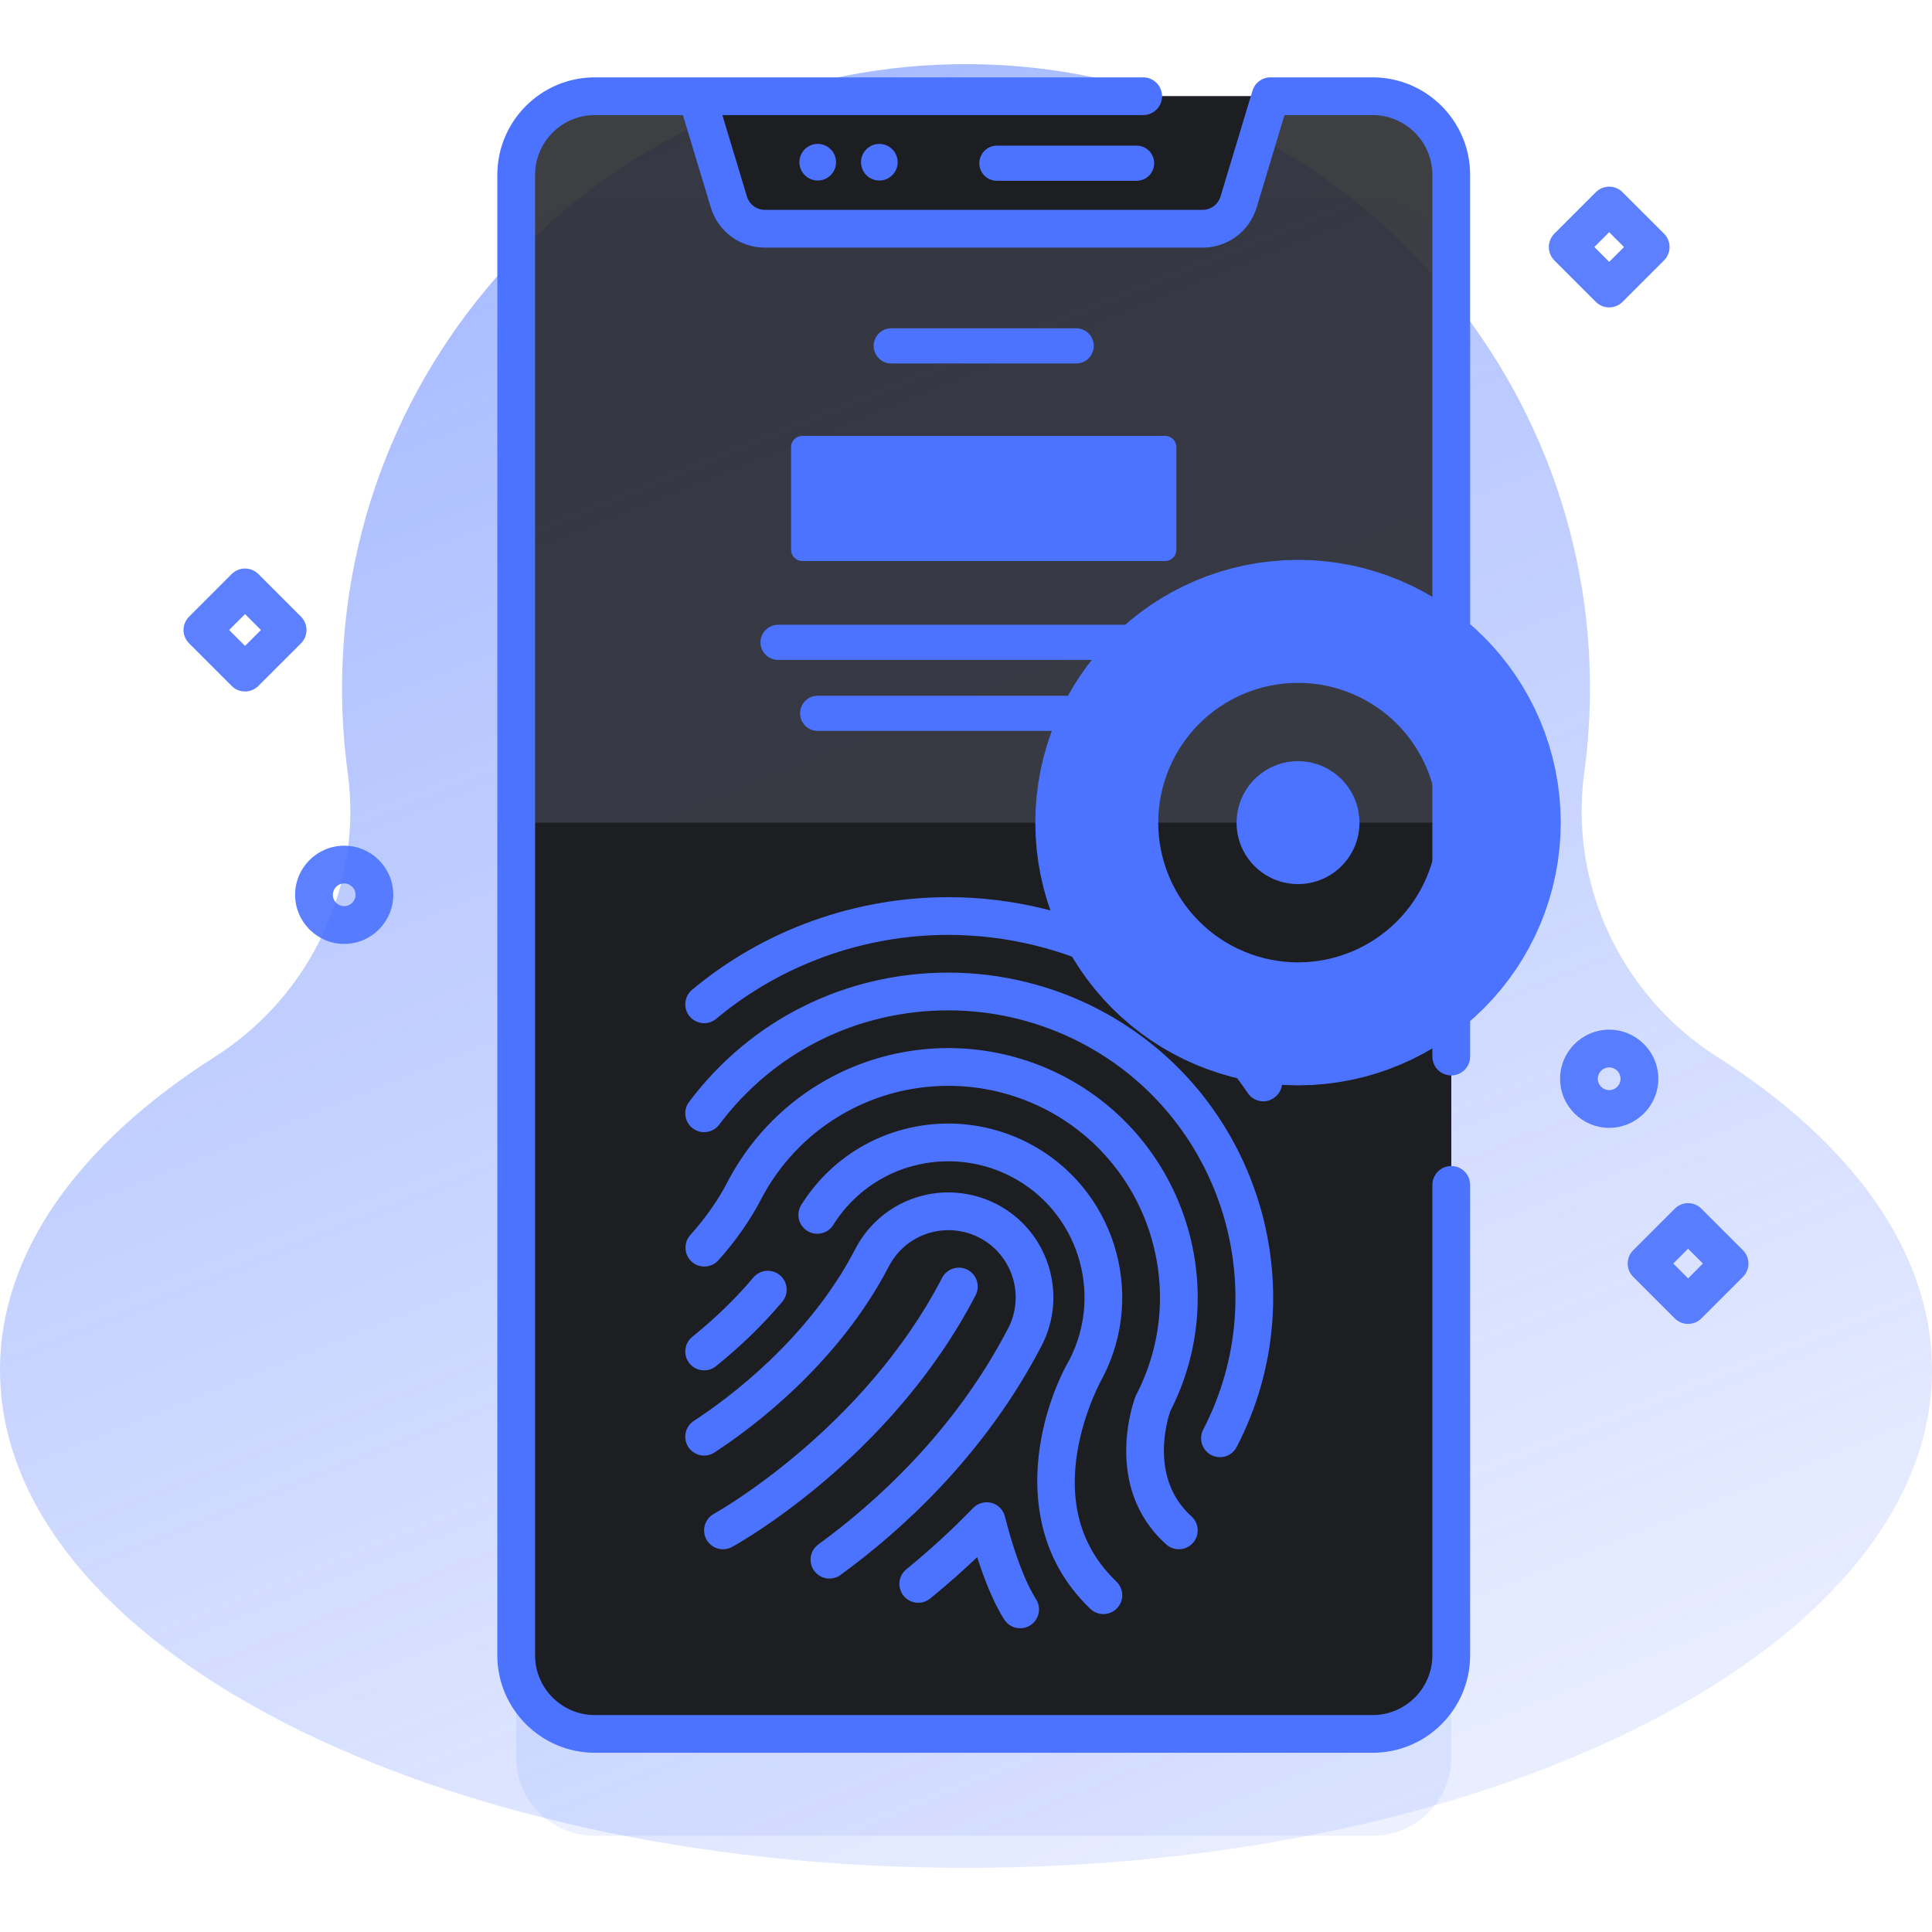 <svg width="48" height="48" viewBox="0 0 48 48" fill="none" xmlns="http://www.w3.org/2000/svg">
  <path opacity="0.5"
    d="M39.36 19.201C39.46 18.463 39.508 17.719 39.502 16.974C39.437 8.534 32.54 1.647 24.1 1.594C15.493 1.539 8.498 8.501 8.498 17.096C8.498 17.81 8.546 18.512 8.64 19.201C9.019 21.989 7.713 24.745 5.338 26.256C2 28.381 0 31.088 0 34.036C0 40.868 10.745 46.406 24 46.406C37.255 46.406 48 40.868 48 34.036C48 31.088 46 28.381 42.661 26.256C40.287 24.745 38.981 21.989 39.36 19.201Z"
    fill="url(#paint0_linear_320_19124)" />
  <path opacity="0.9"
    d="M41.94 32.892C41.878 32.892 41.817 32.88 41.76 32.857C41.703 32.833 41.652 32.799 41.608 32.755L40.577 31.724C40.534 31.68 40.499 31.628 40.475 31.572C40.452 31.515 40.44 31.454 40.44 31.392C40.44 31.331 40.452 31.27 40.475 31.213C40.499 31.156 40.534 31.104 40.577 31.061L41.608 30.03C41.652 29.986 41.704 29.952 41.761 29.928C41.817 29.904 41.878 29.892 41.94 29.892C42.001 29.892 42.062 29.904 42.119 29.928C42.176 29.952 42.228 29.986 42.271 30.03L43.303 31.061C43.346 31.104 43.381 31.156 43.404 31.213C43.428 31.27 43.44 31.331 43.44 31.392C43.44 31.454 43.428 31.515 43.404 31.572C43.381 31.628 43.346 31.68 43.303 31.724L42.271 32.755C42.228 32.798 42.176 32.833 42.119 32.857C42.062 32.88 42.001 32.892 41.94 32.892ZM41.572 31.392L41.94 31.761L42.308 31.392L41.94 31.024L41.572 31.392ZM39.98 7.637C39.918 7.638 39.857 7.625 39.8 7.602C39.743 7.578 39.692 7.544 39.648 7.5L38.617 6.469C38.574 6.425 38.539 6.374 38.516 6.317C38.492 6.26 38.48 6.199 38.48 6.137C38.48 6.076 38.492 6.015 38.516 5.958C38.539 5.901 38.574 5.85 38.617 5.806L39.648 4.775C39.692 4.731 39.744 4.697 39.8 4.673C39.857 4.65 39.918 4.637 39.98 4.637C40.041 4.637 40.102 4.65 40.159 4.673C40.216 4.697 40.268 4.731 40.311 4.775L41.343 5.806C41.386 5.85 41.42 5.901 41.444 5.958C41.468 6.015 41.48 6.076 41.48 6.137C41.48 6.199 41.468 6.26 41.444 6.317C41.42 6.374 41.386 6.425 41.343 6.469L40.311 7.5C40.268 7.544 40.216 7.578 40.159 7.602C40.102 7.625 40.041 7.638 39.98 7.637ZM39.611 6.137L39.98 6.506L40.348 6.137L39.98 5.769L39.611 6.137ZM6.088 17.18C6.026 17.18 5.965 17.168 5.908 17.144C5.851 17.121 5.8 17.086 5.756 17.042L4.698 15.984C4.61 15.896 4.56 15.777 4.56 15.652C4.56 15.528 4.61 15.409 4.698 15.321L5.756 14.262C5.8 14.219 5.851 14.184 5.908 14.16C5.965 14.137 6.026 14.125 6.088 14.125C6.149 14.125 6.21 14.137 6.267 14.16C6.324 14.184 6.376 14.219 6.419 14.262L7.478 15.321C7.521 15.364 7.556 15.416 7.579 15.473C7.603 15.53 7.615 15.591 7.615 15.652C7.615 15.714 7.603 15.775 7.579 15.832C7.556 15.889 7.521 15.94 7.478 15.984L6.419 17.042C6.376 17.086 6.324 17.12 6.267 17.144C6.21 17.168 6.149 17.18 6.088 17.18ZM5.692 15.652L6.088 16.048L6.483 15.652L6.088 15.257L5.692 15.652ZM39.98 28.021C39.307 28.021 38.76 27.474 38.76 26.802C38.76 26.129 39.307 25.582 39.98 25.582C40.653 25.582 41.2 26.129 41.2 26.802C41.2 27.474 40.653 28.021 39.98 28.021ZM39.98 26.519C39.824 26.519 39.697 26.646 39.697 26.802C39.697 26.957 39.824 27.084 39.98 27.084C40.136 27.084 40.262 26.957 40.262 26.802C40.262 26.646 40.136 26.519 39.98 26.519ZM8.551 23.451C7.879 23.451 7.332 22.903 7.332 22.231C7.332 21.558 7.879 21.011 8.551 21.011C9.224 21.011 9.771 21.558 9.771 22.231C9.771 22.903 9.224 23.451 8.551 23.451ZM8.551 21.948C8.477 21.948 8.405 21.978 8.352 22.031C8.299 22.084 8.269 22.156 8.269 22.231C8.269 22.386 8.396 22.513 8.551 22.513C8.707 22.513 8.834 22.386 8.834 22.231C8.834 22.075 8.707 21.948 8.551 21.948Z"
    fill="#4B73FF" />
  <path opacity="0.1"
    d="M12.825 43.657C12.825 44.735 13.699 45.609 14.778 45.609H34.102C35.181 45.609 36.056 44.735 36.056 43.657V6.875C36.056 5.797 35.181 4.922 34.102 4.922H14.778C13.699 4.922 12.825 5.797 12.825 6.875V43.657Z"
    fill="#4B73FF" />
  <path opacity="0.9"
    d="M36.056 4.343V41.125C36.056 42.203 35.181 43.078 34.102 43.078H14.779C13.7 43.078 12.825 42.203 12.825 41.125V4.343C12.825 3.265 13.7 2.391 14.779 2.391H34.102C35.181 2.391 36.056 3.265 36.056 4.343Z"
    fill="#2A2B2F" />
  <path
    d="M12.825 20.438V41.125C12.825 42.203 13.699 43.078 14.778 43.078H34.102C35.181 43.078 36.056 42.203 36.056 41.125V20.438H12.825ZM30.773 5.016L31.565 2.391H17.315L18.108 5.016C18.166 5.209 18.285 5.378 18.446 5.498C18.608 5.618 18.804 5.683 19.005 5.683H29.875C30.077 5.683 30.273 5.618 30.434 5.498C30.596 5.378 30.715 5.209 30.773 5.016Z"
    fill="#1D1E21" />
  <path
    d="M36.056 26.719C36.18 26.719 36.3 26.669 36.388 26.581C36.475 26.494 36.525 26.374 36.525 26.25V4.344C36.525 3.008 35.438 1.922 34.103 1.922H31.566C31.465 1.922 31.367 1.954 31.286 2.014C31.205 2.074 31.146 2.159 31.117 2.255L30.324 4.881C30.296 4.977 30.236 5.062 30.155 5.122C30.075 5.182 29.976 5.215 29.875 5.214H19.006C18.905 5.215 18.806 5.182 18.726 5.122C18.645 5.062 18.585 4.977 18.557 4.881L17.947 2.859H28.402C28.661 2.859 28.871 2.649 28.871 2.391C28.871 2.132 28.661 1.922 28.402 1.922H14.778C13.443 1.922 12.356 3.008 12.356 4.344V41.125C12.356 42.461 13.443 43.547 14.778 43.547H34.103C35.438 43.547 36.525 42.461 36.525 41.125V29.438C36.525 29.179 36.315 28.969 36.056 28.969C35.797 28.969 35.587 29.179 35.587 29.438V41.125C35.587 41.944 34.921 42.61 34.103 42.61H14.778C13.96 42.61 13.294 41.944 13.294 41.125V4.344C13.294 3.525 13.96 2.859 14.778 2.859H16.967L17.659 5.152C17.84 5.75 18.381 6.152 19.005 6.152H29.875C30.5 6.152 31.041 5.75 31.222 5.152L31.913 2.859H34.102C34.921 2.859 35.587 3.525 35.587 4.344V26.25C35.587 26.312 35.599 26.372 35.623 26.429C35.646 26.486 35.681 26.538 35.724 26.581C35.768 26.625 35.82 26.66 35.877 26.683C35.934 26.707 35.994 26.719 36.056 26.719Z"
    fill="#4B73FF" />
  <path
    d="M19.861 4.037C19.86 3.976 19.872 3.916 19.894 3.86C19.916 3.804 19.95 3.754 19.992 3.711C20.035 3.668 20.085 3.634 20.141 3.61C20.196 3.587 20.256 3.575 20.316 3.575C20.377 3.575 20.436 3.587 20.492 3.61C20.547 3.634 20.598 3.668 20.64 3.711C20.683 3.754 20.716 3.804 20.738 3.86C20.761 3.916 20.772 3.976 20.771 4.037C20.77 4.156 20.721 4.27 20.636 4.354C20.551 4.438 20.436 4.485 20.316 4.485C20.197 4.485 20.082 4.438 19.997 4.354C19.912 4.27 19.863 4.156 19.861 4.037ZM21.392 4.037C21.391 3.976 21.402 3.916 21.424 3.86C21.447 3.804 21.48 3.754 21.523 3.711C21.565 3.668 21.615 3.634 21.671 3.61C21.727 3.587 21.786 3.575 21.847 3.575C21.907 3.575 21.967 3.587 22.022 3.61C22.078 3.634 22.128 3.668 22.171 3.711C22.213 3.754 22.247 3.804 22.269 3.86C22.291 3.916 22.303 3.976 22.302 4.037C22.3 4.156 22.251 4.27 22.166 4.354C22.081 4.438 21.966 4.485 21.847 4.485C21.727 4.485 21.612 4.438 21.527 4.354C21.442 4.27 21.393 4.156 21.392 4.037ZM28.247 4.492H24.759C24.645 4.489 24.536 4.442 24.456 4.361C24.376 4.279 24.331 4.169 24.331 4.055C24.331 3.941 24.376 3.831 24.456 3.749C24.536 3.668 24.645 3.62 24.759 3.618H28.247C28.361 3.62 28.47 3.668 28.55 3.749C28.63 3.831 28.675 3.941 28.675 4.055C28.675 4.169 28.63 4.279 28.55 4.361C28.47 4.442 28.361 4.489 28.247 4.492ZM19.322 15.523H29.559C29.674 15.525 29.782 15.572 29.862 15.654C29.942 15.735 29.987 15.845 29.987 15.959C29.987 16.074 29.942 16.183 29.862 16.265C29.782 16.347 29.674 16.394 29.559 16.396H19.322C19.207 16.394 19.099 16.347 19.019 16.265C18.939 16.183 18.894 16.074 18.894 15.959C18.894 15.845 18.939 15.735 19.019 15.654C19.099 15.572 19.207 15.525 19.322 15.523ZM20.306 17.286H28.575C28.689 17.288 28.798 17.335 28.878 17.417C28.958 17.499 29.003 17.608 29.003 17.723C29.003 17.837 28.958 17.947 28.878 18.028C28.798 18.11 28.689 18.157 28.575 18.159H20.306C20.192 18.157 20.083 18.11 20.003 18.028C19.923 17.947 19.878 17.837 19.878 17.723C19.878 17.608 19.923 17.499 20.003 17.417C20.083 17.335 20.192 17.288 20.306 17.286ZM22.134 8.156H26.747C26.861 8.159 26.97 8.206 27.05 8.288C27.13 8.369 27.175 8.479 27.175 8.593C27.175 8.708 27.13 8.817 27.05 8.899C26.97 8.981 26.861 9.028 26.747 9.03H22.134C22.02 9.028 21.911 8.981 21.831 8.899C21.751 8.817 21.706 8.708 21.706 8.593C21.706 8.479 21.751 8.369 21.831 8.288C21.911 8.206 22.02 8.159 22.134 8.156ZM17.494 25.421C17.398 25.421 17.304 25.391 17.225 25.336C17.146 25.281 17.086 25.203 17.053 25.112C17.02 25.021 17.016 24.923 17.041 24.83C17.066 24.737 17.119 24.654 17.193 24.592C18.97 23.107 21.233 22.29 23.564 22.29C25.152 22.29 26.737 22.676 28.147 23.408C28.621 23.654 29.075 23.938 29.504 24.257C29.553 24.293 29.595 24.339 29.626 24.392C29.658 24.445 29.679 24.504 29.688 24.565C29.697 24.625 29.694 24.688 29.678 24.747C29.663 24.807 29.637 24.863 29.6 24.913C29.563 24.962 29.517 25.004 29.464 25.035C29.412 25.067 29.353 25.088 29.292 25.096C29.231 25.105 29.169 25.102 29.109 25.087C29.05 25.072 28.994 25.046 28.944 25.009C28.556 24.72 28.145 24.463 27.715 24.24C26.432 23.576 25.009 23.229 23.564 23.227C21.452 23.227 19.403 23.968 17.794 25.312C17.71 25.382 17.604 25.421 17.494 25.421ZM31.69 27.247L31.697 27.241C31.871 27.087 31.908 26.828 31.778 26.635C31.644 26.435 31.501 26.24 31.352 26.051C31.198 25.856 30.919 25.793 30.712 25.929C30.658 25.965 30.611 26.012 30.576 26.067C30.54 26.121 30.516 26.183 30.506 26.247C30.495 26.312 30.499 26.378 30.515 26.441C30.532 26.504 30.561 26.563 30.602 26.614C30.743 26.791 30.877 26.974 31.004 27.161C31.159 27.39 31.482 27.43 31.69 27.247Z"
    fill="#4B73FF" />
  <path
    d="M30.309 36.203C30.229 36.203 30.149 36.182 30.079 36.143C30.009 36.103 29.95 36.046 29.909 35.977C29.867 35.909 29.843 35.83 29.841 35.75C29.838 35.669 29.856 35.59 29.893 35.518C31.705 32.029 30.34 27.716 26.851 25.904C25.835 25.378 24.708 25.103 23.564 25.102C21.297 25.102 19.221 26.137 17.869 27.941C17.832 27.99 17.785 28.031 17.733 28.063C17.68 28.094 17.621 28.115 17.56 28.123C17.499 28.132 17.437 28.129 17.377 28.114C17.318 28.098 17.262 28.071 17.212 28.034C17.163 27.997 17.122 27.951 17.09 27.898C17.059 27.845 17.038 27.787 17.03 27.726C17.021 27.665 17.024 27.603 17.04 27.543C17.055 27.484 17.082 27.427 17.119 27.378C18.65 25.336 20.999 24.164 23.564 24.164C24.854 24.164 26.14 24.478 27.283 25.072C31.23 27.122 32.775 32.002 30.725 35.95C30.686 36.026 30.626 36.09 30.553 36.135C30.479 36.18 30.395 36.203 30.309 36.203Z"
    fill="#4B73FF" />
  <path
    d="M29.288 38.491C29.172 38.491 29.061 38.448 28.975 38.371C27.381 36.94 28.173 34.794 28.207 34.703C28.213 34.686 28.221 34.67 28.229 34.654C29.564 32.082 28.558 28.904 25.987 27.568C25.238 27.18 24.407 26.978 23.564 26.977C21.593 26.977 19.806 28.063 18.9 29.811C18.635 30.322 18.279 30.828 17.843 31.317C17.76 31.407 17.644 31.46 17.521 31.466C17.399 31.472 17.279 31.43 17.187 31.348C17.095 31.266 17.04 31.151 17.032 31.029C17.023 30.906 17.064 30.785 17.144 30.692C17.528 30.262 17.839 29.82 18.067 29.38C19.136 27.319 21.242 26.039 23.564 26.039C24.558 26.04 25.537 26.279 26.419 26.736C29.44 28.305 30.627 32.032 29.076 35.058C29.006 35.259 28.547 36.726 29.601 37.673C29.672 37.737 29.722 37.82 29.744 37.912C29.766 38.005 29.76 38.101 29.726 38.19C29.692 38.279 29.632 38.355 29.554 38.408C29.476 38.462 29.383 38.491 29.288 38.491Z"
    fill="#4B73FF" />
  <path
    d="M27.413 40.102C27.293 40.102 27.177 40.055 27.09 39.972C25.007 37.984 25.836 35.06 26.57 33.782C27.421 32.129 26.774 30.09 25.123 29.233C24.641 28.983 24.107 28.853 23.565 28.852C22.393 28.852 21.323 29.443 20.702 30.433C20.67 30.485 20.627 30.53 20.577 30.566C20.527 30.601 20.47 30.627 20.41 30.64C20.35 30.654 20.288 30.656 20.227 30.646C20.166 30.635 20.108 30.613 20.056 30.581C20.004 30.548 19.959 30.505 19.923 30.455C19.887 30.405 19.862 30.348 19.848 30.288C19.834 30.228 19.833 30.166 19.843 30.105C19.853 30.045 19.875 29.986 19.908 29.934C20.701 28.67 22.068 27.914 23.565 27.914C24.257 27.916 24.939 28.082 25.554 28.4C27.667 29.497 28.494 32.109 27.397 34.222C27.394 34.228 27.391 34.235 27.387 34.241C27.383 34.248 26.933 35.042 26.766 36.074C26.552 37.391 26.878 38.474 27.738 39.294C27.805 39.359 27.852 39.442 27.872 39.534C27.892 39.625 27.884 39.721 27.849 39.807C27.814 39.894 27.754 39.969 27.676 40.021C27.599 40.074 27.507 40.102 27.413 40.102ZM17.494 34.047C17.397 34.047 17.302 34.017 17.223 33.961C17.144 33.905 17.084 33.826 17.051 33.734C17.019 33.643 17.016 33.543 17.043 33.45C17.069 33.357 17.124 33.274 17.2 33.213C17.77 32.753 18.281 32.257 18.718 31.738C18.799 31.643 18.913 31.584 19.037 31.574C19.161 31.564 19.283 31.603 19.378 31.683C19.473 31.763 19.532 31.877 19.543 32.001C19.554 32.124 19.515 32.247 19.435 32.342C18.959 32.907 18.405 33.446 17.788 33.943C17.705 34.01 17.601 34.047 17.494 34.047ZM25.346 40.454C25.267 40.454 25.189 40.434 25.12 40.396C25.051 40.358 24.992 40.303 24.95 40.237C24.663 39.788 24.433 39.173 24.278 38.686C23.902 39.044 23.512 39.388 23.11 39.715C23.062 39.754 23.007 39.783 22.948 39.801C22.889 39.819 22.827 39.824 22.766 39.818C22.704 39.812 22.645 39.794 22.591 39.764C22.537 39.735 22.489 39.695 22.45 39.648C22.411 39.6 22.382 39.545 22.365 39.486C22.347 39.427 22.341 39.365 22.347 39.304C22.354 39.243 22.372 39.183 22.401 39.129C22.43 39.075 22.47 39.027 22.518 38.988C23.1 38.514 23.654 38.006 24.176 37.467C24.235 37.406 24.308 37.362 24.39 37.34C24.471 37.318 24.556 37.318 24.638 37.34C24.719 37.363 24.793 37.406 24.851 37.467C24.909 37.528 24.95 37.603 24.97 37.685C24.973 37.698 25.288 39.023 25.74 39.732C25.786 39.803 25.811 39.885 25.814 39.969C25.817 40.053 25.797 40.136 25.757 40.21C25.716 40.284 25.657 40.345 25.585 40.388C25.512 40.431 25.43 40.453 25.346 40.454Z"
    fill="#4B73FF" />
  <path
    d="M20.607 39.219C20.508 39.219 20.412 39.188 20.332 39.13C20.252 39.072 20.192 38.99 20.161 38.896C20.131 38.802 20.13 38.7 20.161 38.606C20.191 38.512 20.251 38.43 20.331 38.371C21.745 37.341 23.712 35.573 25.047 33.002C25.471 32.185 25.151 31.175 24.334 30.751C24.097 30.628 23.833 30.564 23.565 30.563C22.938 30.563 22.37 30.908 22.083 31.463C20.805 33.924 18.627 35.517 17.749 36.087C17.698 36.12 17.64 36.144 17.579 36.155C17.519 36.166 17.457 36.165 17.396 36.153C17.336 36.14 17.279 36.115 17.228 36.081C17.178 36.046 17.134 36.001 17.101 35.95C17.067 35.898 17.044 35.84 17.033 35.78C17.021 35.719 17.022 35.657 17.035 35.597C17.048 35.536 17.072 35.479 17.107 35.429C17.142 35.378 17.187 35.334 17.238 35.301C18.053 34.771 20.076 33.294 21.25 31.031C21.699 30.164 22.586 29.625 23.565 29.625C23.98 29.625 24.396 29.727 24.766 29.919C26.042 30.581 26.541 32.158 25.878 33.434C24.459 36.167 22.378 38.04 20.883 39.129C20.803 39.188 20.706 39.219 20.607 39.219Z"
    fill="#4B73FF" />
  <path
    d="M17.963 38.491C17.859 38.491 17.758 38.457 17.675 38.393C17.593 38.329 17.534 38.24 17.508 38.139C17.483 38.038 17.491 37.931 17.532 37.836C17.574 37.74 17.646 37.661 17.737 37.611C17.79 37.582 21.439 35.538 23.404 31.752C23.432 31.696 23.471 31.647 23.518 31.607C23.565 31.567 23.62 31.536 23.679 31.517C23.738 31.498 23.8 31.491 23.862 31.496C23.924 31.502 23.984 31.519 24.039 31.547C24.094 31.576 24.142 31.615 24.182 31.663C24.222 31.71 24.252 31.765 24.27 31.824C24.289 31.883 24.295 31.946 24.289 32.007C24.284 32.069 24.266 32.129 24.236 32.184C22.131 36.239 18.348 38.346 18.188 38.433C18.119 38.471 18.041 38.491 17.963 38.491Z"
    fill="#4B73FF" />
  <path
    d="M28.946 13.939H19.936C19.861 13.939 19.789 13.909 19.737 13.857C19.684 13.804 19.654 13.732 19.654 13.658V11.11C19.654 11.035 19.684 10.964 19.737 10.911C19.789 10.858 19.861 10.829 19.936 10.829H28.946C29.02 10.829 29.092 10.858 29.145 10.911C29.197 10.964 29.227 11.035 29.227 11.11V13.658C29.227 13.732 29.197 13.804 29.145 13.857C29.092 13.909 29.02 13.939 28.946 13.939Z"
    fill="#4B73FF" />
  <path
    d="M32.249 21.965C33.093 21.965 33.776 21.281 33.776 20.438C33.776 19.594 33.093 18.91 32.249 18.91C31.405 18.91 30.722 19.594 30.722 20.438C30.722 21.281 31.405 21.965 32.249 21.965Z"
    fill="#1D1E21" />
  <path
    d="M32.249 21.965C33.093 21.965 33.776 21.281 33.776 20.438C33.776 19.594 33.093 18.91 32.249 18.91C31.405 18.91 30.722 19.594 30.722 20.438C30.722 21.281 31.405 21.965 32.249 21.965Z"
    fill="#4B73FF" stroke="#4B73FF" stroke-width="10" stroke-miterlimit="10" stroke-linecap="round"
    stroke-linejoin="round" />
  <defs>
    <linearGradient id="paint0_linear_320_19124" x1="35.19" y1="61.922" x2="11.565" y2="3.047"
      gradientUnits="userSpaceOnUse">
      <stop stop-color="#4B73FF" stop-opacity="0" />
      <stop offset="1" stop-color="#4B73FF" />
    </linearGradient>
  </defs>
</svg>